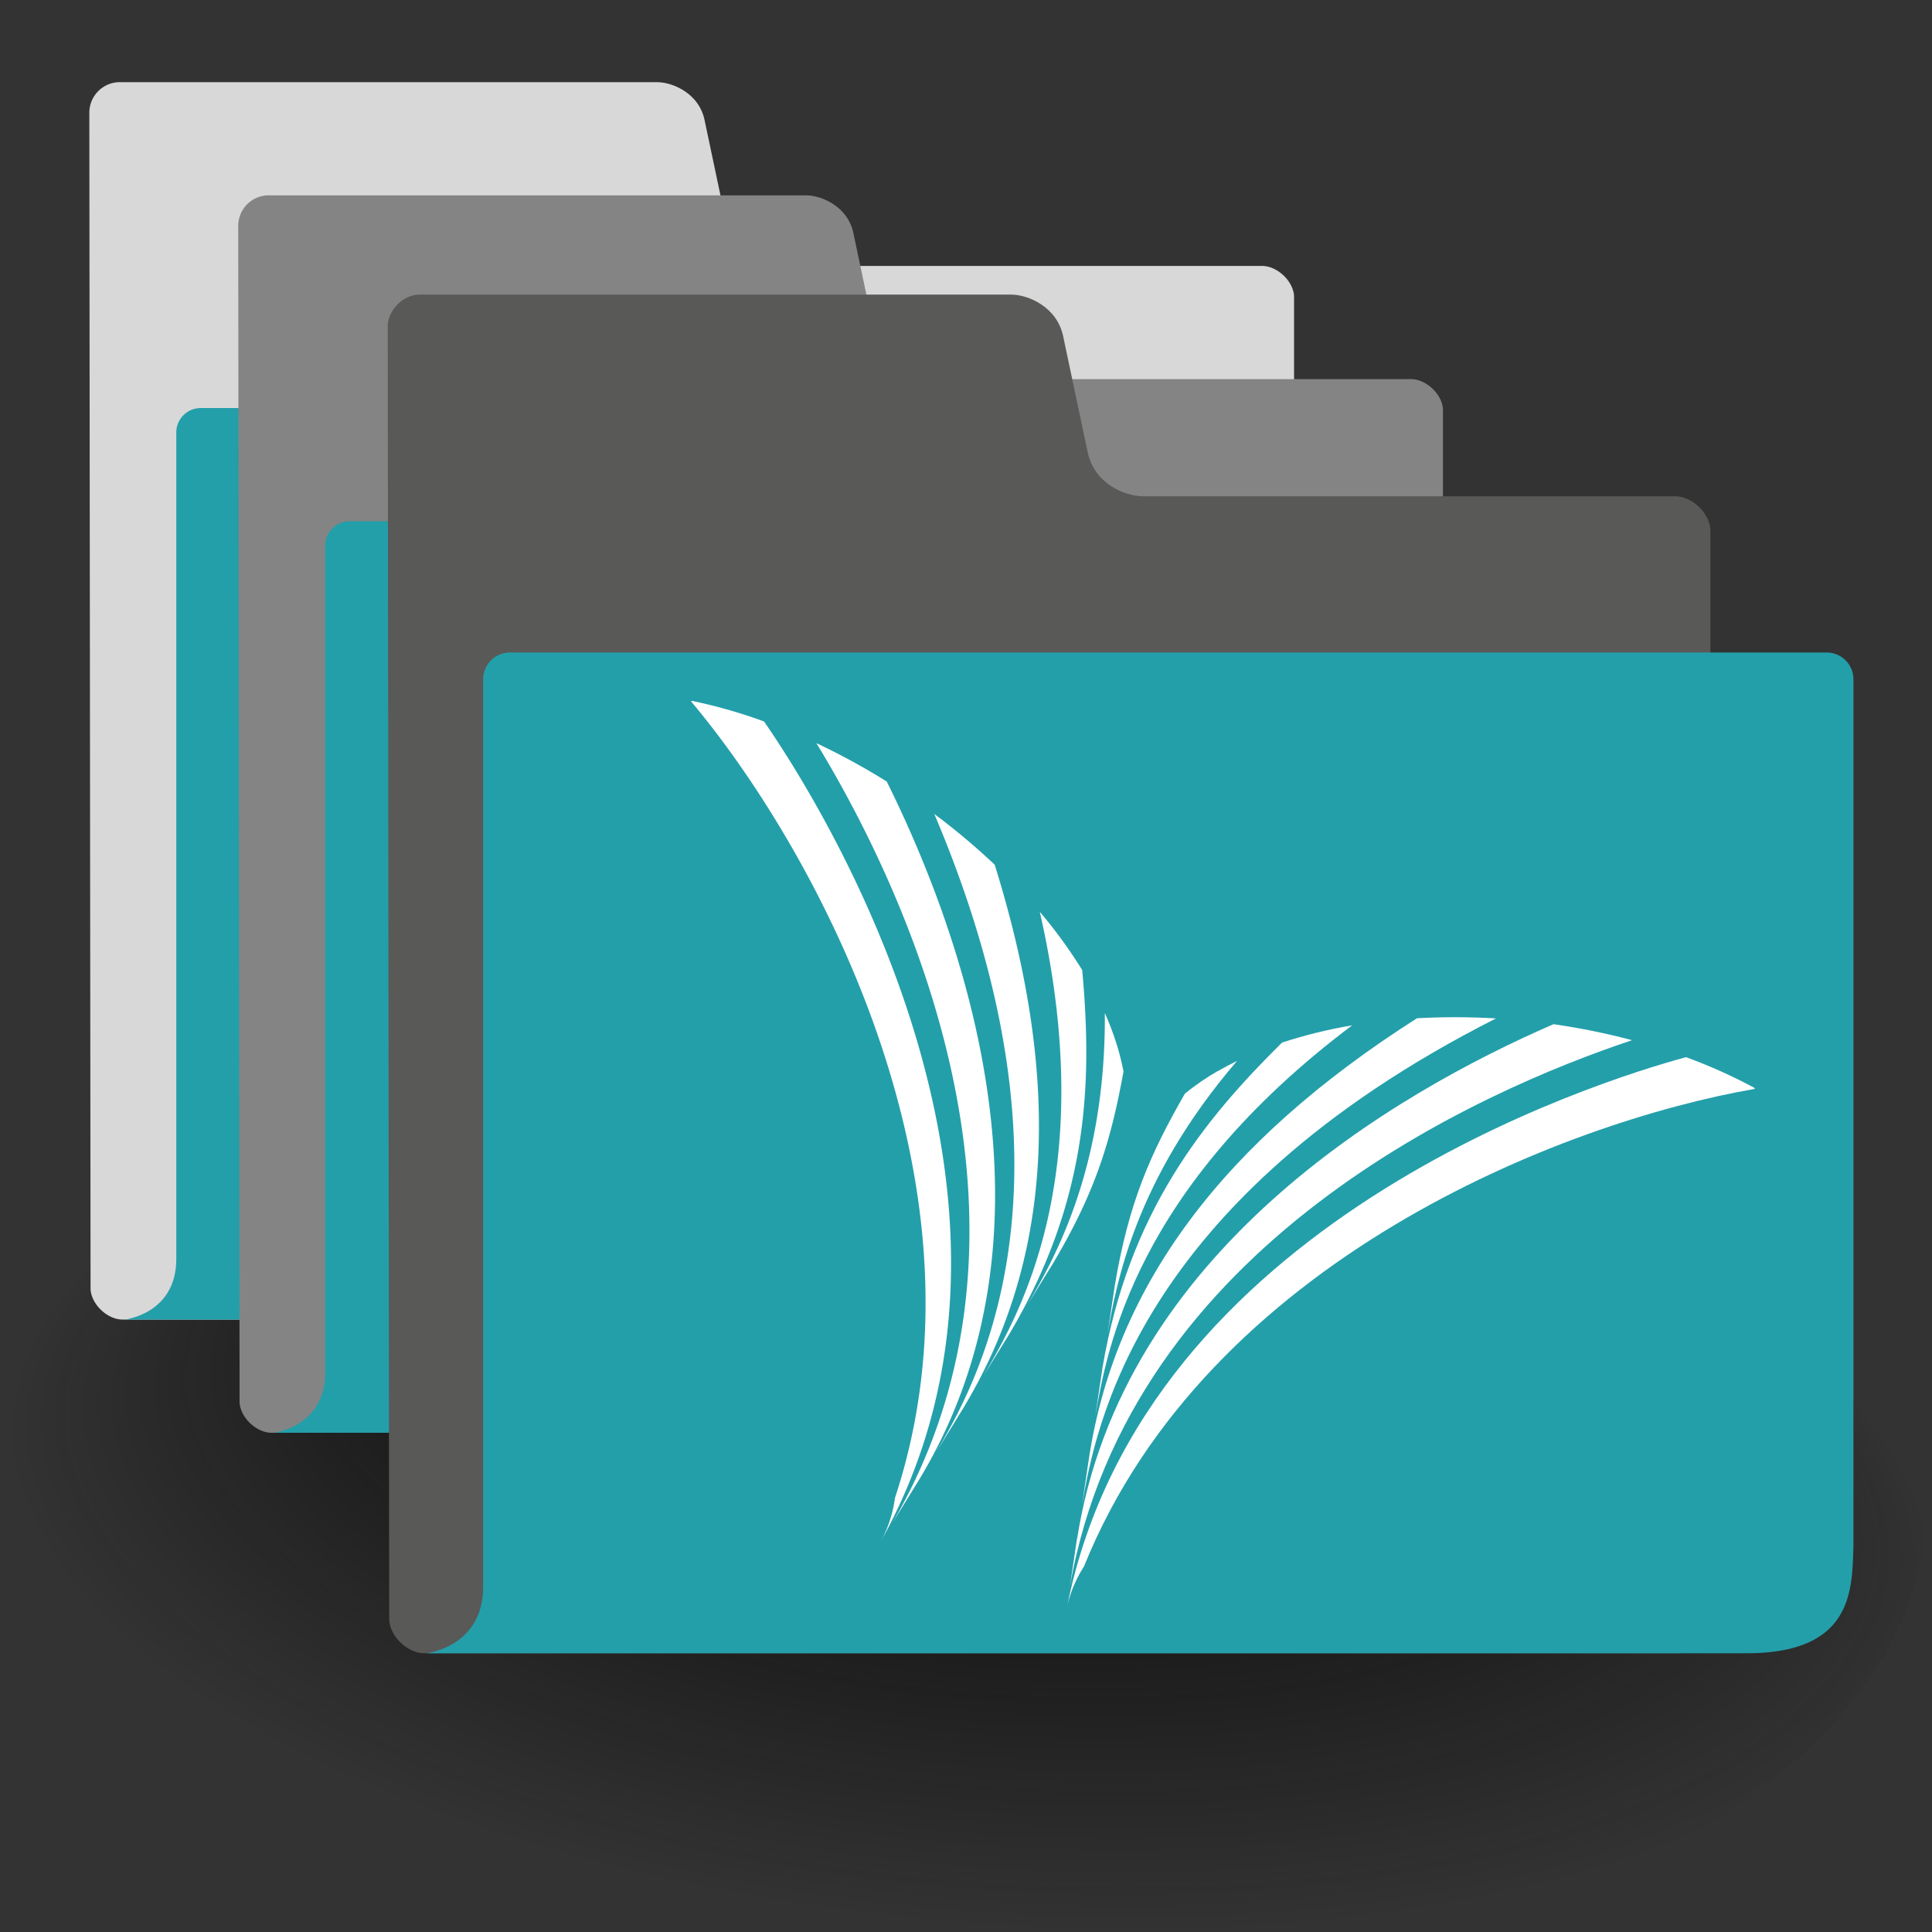 <svg id="Ebene_1" data-name="Ebene 1" xmlns="http://www.w3.org/2000/svg" xmlns:xlink="http://www.w3.org/1999/xlink" viewBox="0 0 512 512"><rect x="0" y="0" width="512" height="512" fill="#333333" stroke="none"/><defs><style>.cls-1{fill:none;}.cls-2{fill:url(#Unbenannter_Verlauf_2);}.cls-3{fill:#d8d8d8;}.cls-4{fill:#239faa;}.cls-5{fill:#848484;}.cls-6{fill:#595958;}.cls-7{fill:#fff;}.cls-8{clip-path:url(#clip-path);}.cls-9{clip-path:url(#clip-path-2);}.cls-10{clip-path:url(#clip-path-3);}.cls-11{clip-path:url(#clip-path-4);}.cls-12{clip-path:url(#clip-path-5);}</style><radialGradient id="Unbenannter_Verlauf_2" cx="317.96" cy="418.67" fy="233.669" r="215.59" gradientTransform="matrix(0, 1.19, -0.52, 0, 456.16, 6.11)" gradientUnits="userSpaceOnUse"><stop offset="0.28" stop-color="#060606"/><stop offset="1" stop-color="#060606" stop-opacity="0"/></radialGradient><clipPath id="clip-path"><path class="cls-1" d="M282.88,425.33h0a33,33,0,0,1,4.37-10.18C320,334,414.35,297.38,465,288.57l0-.24a138.29,138.29,0,0,0-18.19-8.17C423,286.63,303.51,323.9,282.88,425.33"/></clipPath><clipPath id="clip-path-2"><path class="cls-1" d="M285.4,407.85c-.62,4.21-1.26,8.45-1.88,12.65,16-91.17,109.51-131.68,149-144.84a182.11,182.11,0,0,0-20.83-4.24c-42,18.24-114.37,60.21-126.25,136.43"/></clipPath><clipPath id="clip-path-3"><path class="cls-1" d="M375.51,269.85c-51.39,32.72-79.81,70.74-86.87,116.25l-1.89,12.67c3.51-19.92,14.17-80.53,109.71-128.88-3.64-.21-7.28-.32-10.89-.32q-5.07,0-10.06.28"/></clipPath><clipPath id="clip-path-4"><path class="cls-1" d="M339.75,276.3c-20.62,20.36-40.65,44.91-47.59,86.23-.62,4.22-1.26,8.43-1.89,12.67,3.17-18,10.6-60.23,68.05-103.47a127,127,0,0,0-18.57,4.57"/></clipPath><clipPath id="clip-path-5"><path class="cls-1" d="M322.75,283.82a65.23,65.23,0,0,0-8.74,6c-9.22,16.08-14.93,29-18.6,51l-1.89,12.66c2.32-13.2,7.16-40.7,34.3-72.32q-2.62,1.28-5.07,2.69"/></clipPath></defs><ellipse class="cls-2" cx="255.47" cy="381.16" rx="140.54" ry="256" transform="translate(-147.74 600.19) rotate(-84.68)"/><path id="path216" class="cls-3" d="M24,341.65c.21,4,4.45,8.05,8.47,8.05H335.31a8.11,8.11,0,0,0,7.63-8.05l0-263.17c-.21-4-4.44-8-8.47-8H206.16c-4.68,0-11.93-3.05-13.54-10.7l-5.91-28c-1.51-7.11-8.53-10-12.56-10H31.3a8.11,8.11,0,0,0-7.63,8.05Z"/><path class="cls-4" d="M377.47,323.92c-.34,10.36,0,25.78-25.78,25.78H33.83c-3.54,0,12.89,0,12.89-16.11v-219a6.47,6.47,0,0,1,6.45-6.45H371a6.46,6.46,0,0,1,6.44,6.45Z"/><path id="path216-2" data-name="path216" class="cls-5" d="M63.49,371.65c.21,4,4.45,8.05,8.47,8.05H374.77a8.11,8.11,0,0,0,7.63-8.05l0-263.18c-.21-4-4.44-8-8.47-8H245.62c-4.69,0-11.93-3-13.55-10.7l-5.91-28c-1.5-7.11-8.52-10-12.55-10H70.76a8.11,8.11,0,0,0-7.63,8.05Z"/><path class="cls-4" d="M416.93,353.91c-.34,10.36,0,25.79-25.78,25.79H73.29c-3.54,0,12.89,0,12.89-16.12v-219a6.46,6.46,0,0,1,6.45-6.44H410.49a6.46,6.46,0,0,1,6.44,6.44Z"/><path id="path216-3" data-name="path216" class="cls-6" d="M103.14,429.29c.23,4.42,4.88,8.84,9.3,8.84H444.89c4.42,0,8.61-4.42,8.38-8.84l0-288.94c-.23-4.41-4.88-8.83-9.3-8.83H303.1c-5.14,0-13.1-3.35-14.87-11.75l-6.49-30.7c-1.65-7.81-9.36-11-13.78-11H111.12c-4.42,0-8.6,4.42-8.37,8.83Z"/><path class="cls-4" d="M491.18,409.83c-.38,11.37,0,28.3-28.3,28.3h-349c-3.89,0,14.16,0,14.16-17.69V180a7.1,7.1,0,0,1,7.07-7.08h349a7.1,7.1,0,0,1,7.07,7.08Z"/><path class="cls-7" d="M183.3,185.72l-.13.19c33,39.3,81.49,128,54,211.07a33.11,33.11,0,0,1-3.7,11.43c50.68-91-16.92-196.92-31-217.22a135.92,135.92,0,0,0-19.18-5.47"/><path class="cls-7" d="M236.56,403.49c46.68-80,1.41-171.11-20.21-206.55A180.6,180.6,0,0,1,235,207.12c20.35,41,48.49,119.59,8.3,185.47q-3.36,5.46-6.74,10.9"/><path class="cls-7" d="M248.14,384.78c10.19-17.47,41.23-70.65-.54-169.07a182.73,182.73,0,0,1,16,13.44c18.14,58.08,15.26,105.42-8.76,144.74Z"/><path class="cls-7" d="M260.69,364.5c9.23-15.81,30.83-52.84,14.87-122.85a126.21,126.21,0,0,1,11.24,15.44c2.59,28.82,2.05,60.47-19.37,96.52-2.24,3.63-4.5,7.27-6.74,10.89"/><path class="cls-7" d="M272.27,345.8c6.76-11.6,20.83-35.72,20.52-77.34.8,1.77,1.5,3.55,2.14,5.32a65.82,65.82,0,0,1,2.81,10.2c-3.34,18.22-7.32,31.74-18.74,50.93Z"/><g class="cls-8"><rect class="cls-7" x="282.88" y="280.16" width="182.11" height="145.16"/></g><g class="cls-9"><rect class="cls-7" x="283.52" y="271.42" width="148.96" height="149.08"/></g><g class="cls-10"><rect class="cls-7" x="286.75" y="269.57" width="109.71" height="129.2"/></g><g class="cls-11"><rect class="cls-7" x="290.27" y="271.73" width="68.05" height="103.47"/></g><g class="cls-12"><rect class="cls-7" x="293.52" y="281.13" width="34.3" height="72.32"/></g></svg>